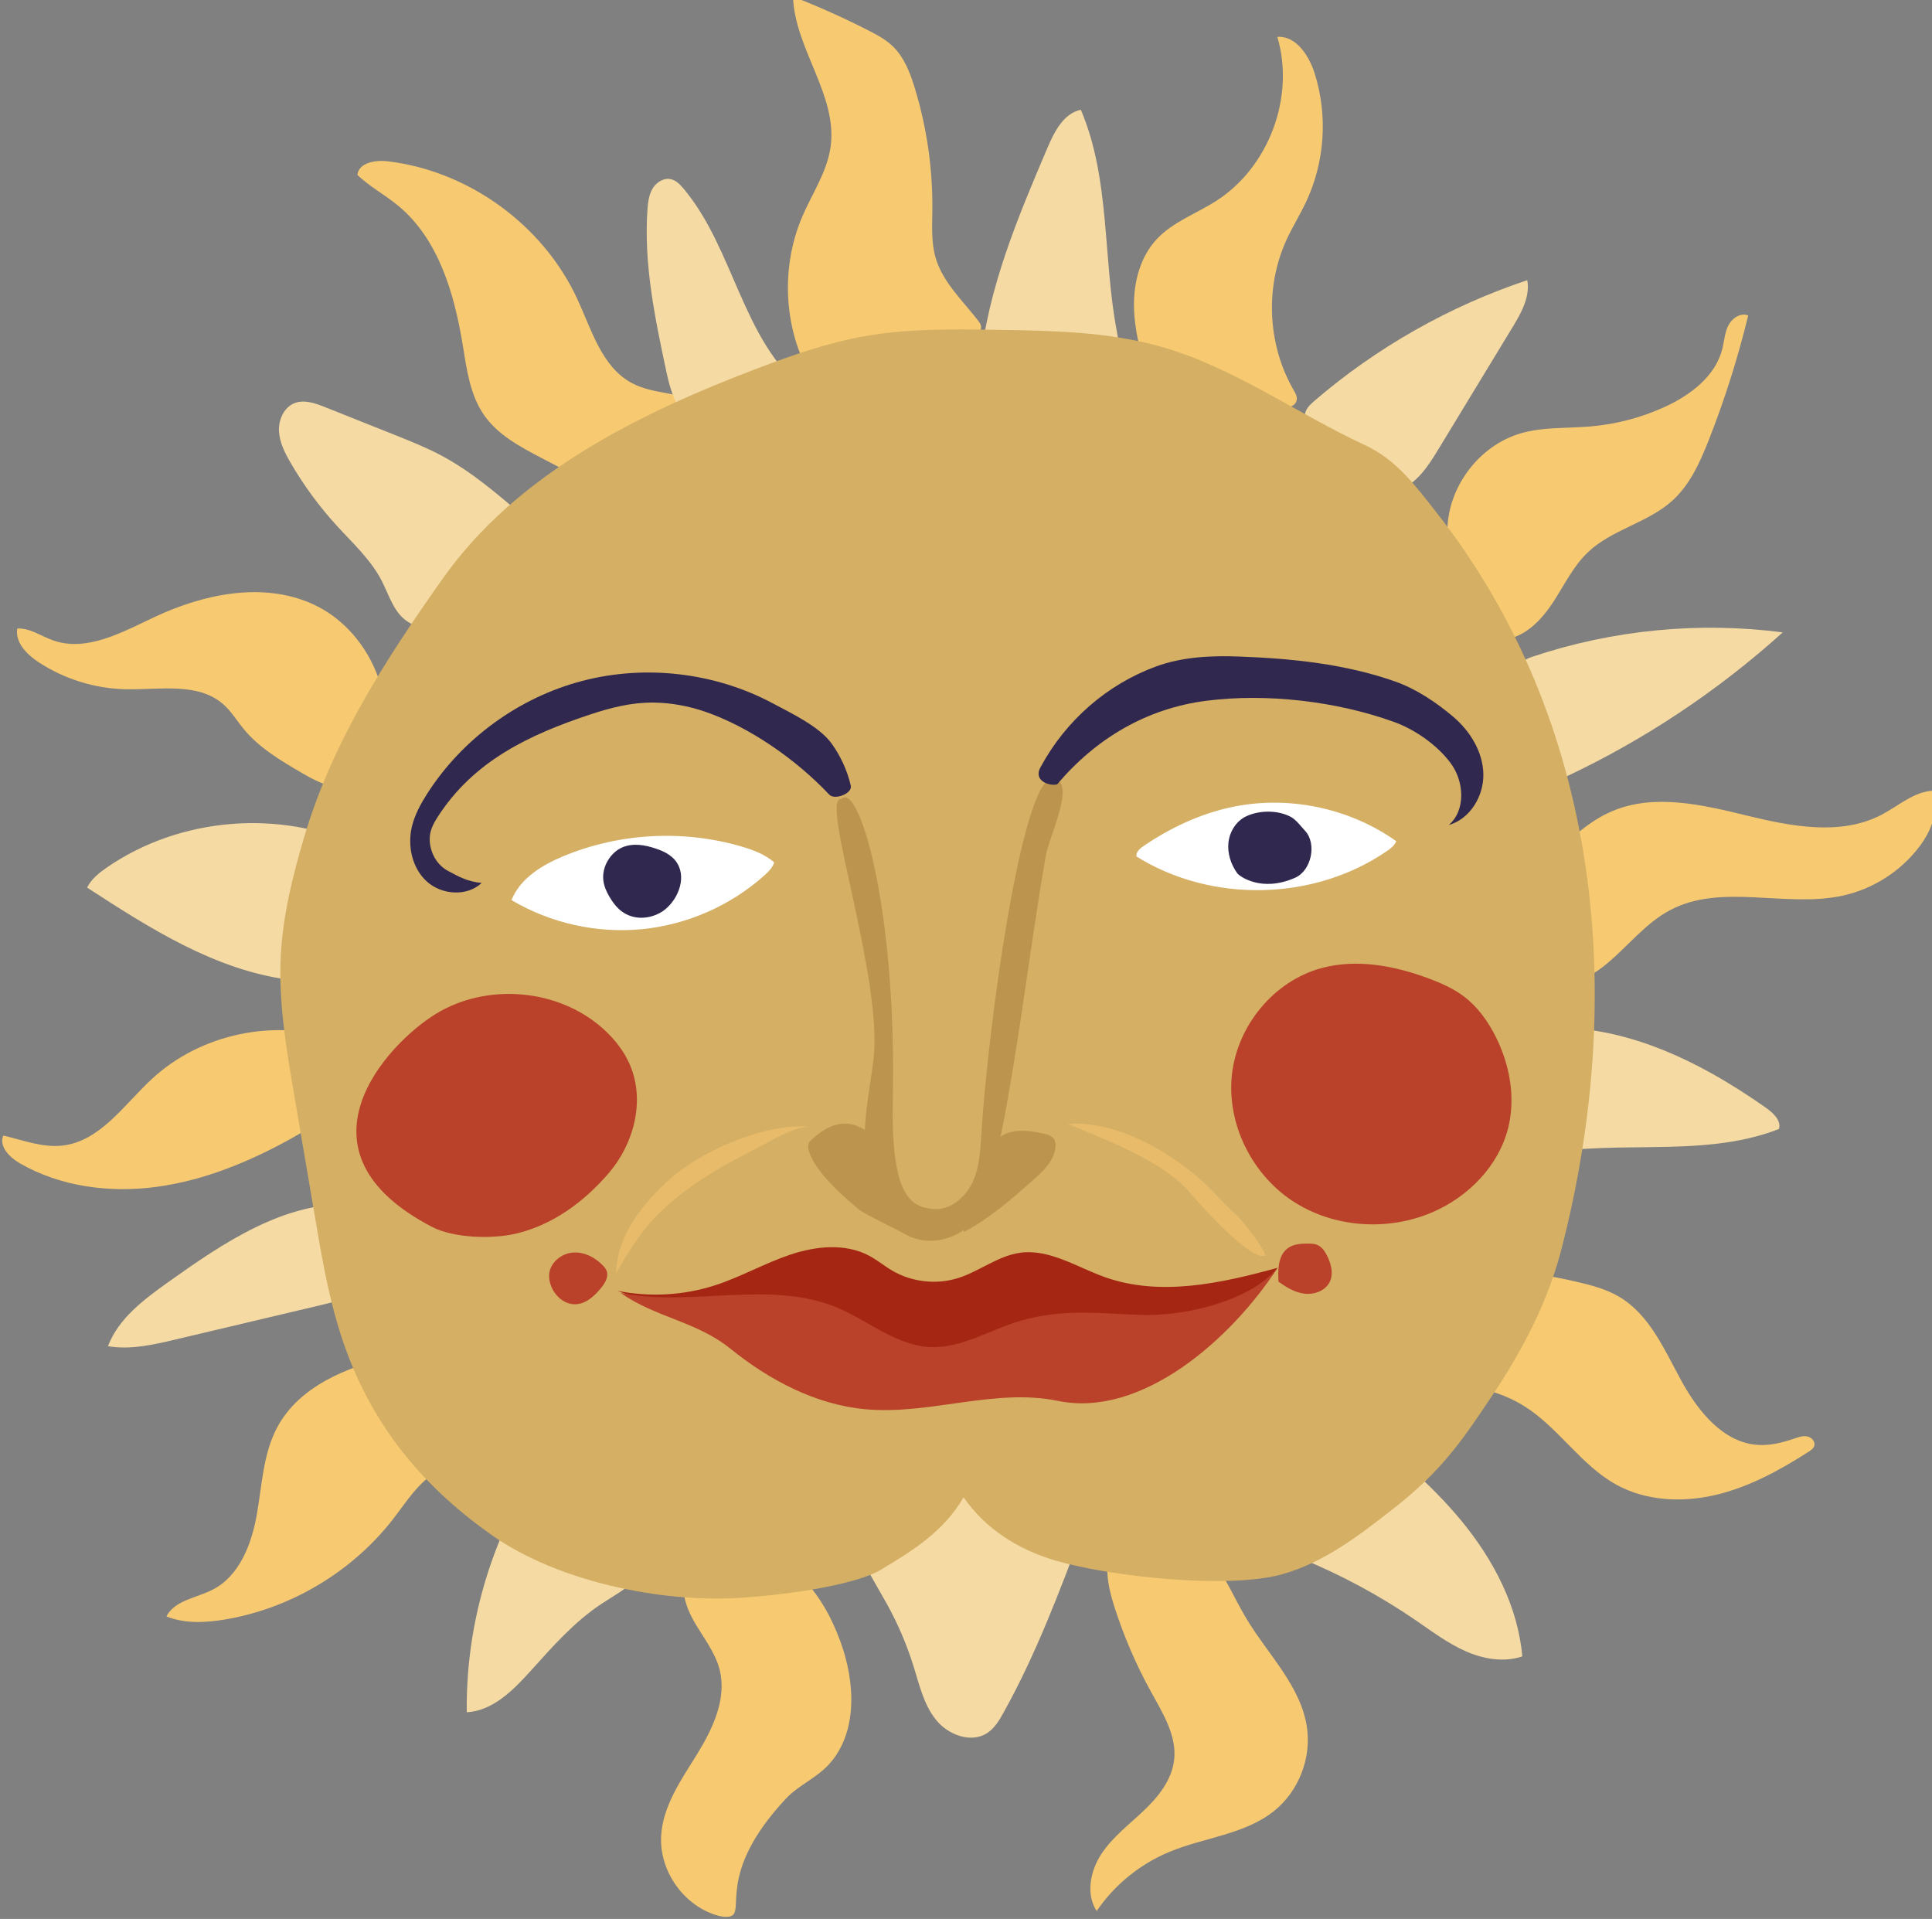 <?xml version="1.0" encoding="UTF-8" standalone="no"?>
<svg
   xmlns:dc="http://purl.org/dc/elements/1.1/"
   xmlns:cc="http://creativecommons.org/ns#"
   xmlns:rdf="http://www.w3.org/1999/02/22-rdf-syntax-ns#"
   xmlns:svg="http://www.w3.org/2000/svg"
   xmlns="http://www.w3.org/2000/svg"
   width="37.121mm"
   height="36.868mm"
   viewBox="0 0 37.121 36.868"
   version="1.1"
   id="svg5590">
  <rect x="0" y="0" width="37.121" height="36.868" fill="#808080" stroke="none"/>
  <defs
     id="defs5584" />
  <g
     id="layer1">
    <g
       id="g5533"
       transform="matrix(0.353,0,0,-0.353,-66.525,101.828)">
      <path
         id="path232"
         style="fill:#f7ca72;fill-opacity:1;fill-rule:nonzero;stroke:none;stroke-width:0.1"
         d="m 214.803,265.874 c -0.77,1.106 -0.945,2.503 -1.163,3.832 -0.462,2.817 -1.33,5.778 -3.539,7.586 -0.708,0.58 -1.53,1.018 -2.191,1.651 0.073,0.671 0.981,0.823 1.651,0.743 4.414,-0.527 8.463,-3.471 10.325,-7.509 0.776,-1.681 1.33,-3.689 2.962,-4.561 1.163,-0.622 2.61,-0.491 3.785,-1.087 -1.548,-1.386 -3.095,-2.771 -4.643,-4.157 -0.22,-0.196 -0.464,-0.403 -0.759,-0.419 -0.233,-0.013 -0.454,0.098 -0.661,0.207 -0.88,0.459 -1.76,0.919 -2.641,1.379 -1.165,0.608 -2.376,1.256 -3.126,2.335" />
      <path
         id="path234"
         style="fill:#f5dba3;fill-opacity:1;fill-rule:nonzero;stroke:none;stroke-width:0.1"
         d="m 224.966,278.714 c -0.388,0.084 -0.787,-0.171 -0.99,-0.512 -0.203,-0.341 -0.25,-0.75 -0.279,-1.146 -0.209,-2.974 0.415,-5.936 1.036,-8.852 0.24,-1.126 0.647,-2.444 1.747,-2.779 0.466,-0.142 0.968,-0.069 1.444,0.034 1.526,0.33 2.99,0.951 4.288,1.818 -3.354,2.657 -3.796,7.64 -6.547,10.918 -0.19,0.226 -0.41,0.456 -0.699,0.519" />
      <path
         id="path236"
         style="fill:#f7ca72;fill-opacity:1;fill-rule:nonzero;stroke:none;stroke-width:0.1"
         d="m 241.842,270.555 c -0.049,-0.13 -0.189,-0.196 -0.317,-0.249 -2.939,-1.219 -6.163,-1.746 -9.337,-1.524 -1.106,2.474 -1.128,5.411 -0.061,7.902 0.539,1.256 1.348,2.429 1.538,3.783 0.397,2.811 -1.955,5.342 -2.045,8.179 1.403,-0.543 2.777,-1.159 4.116,-1.845 0.458,-0.234 0.917,-0.48 1.29,-0.833 0.642,-0.607 0.97,-1.468 1.227,-2.312 0.651,-2.141 0.974,-4.382 0.951,-6.619 -0.009,-0.874 -0.067,-1.768 0.179,-2.607 0.387,-1.327 1.463,-2.315 2.307,-3.409 0.106,-0.135 0.212,-0.306 0.152,-0.466" />
      <path
         id="path238"
         style="fill:#f5dba3;fill-opacity:1;fill-rule:nonzero;stroke:none;stroke-width:0.1"
         d="m 247.286,282.49 c 1.603,-3.75 1.194,-8.024 1.954,-12.031 0.165,-0.874 0.296,-1.982 -0.452,-2.463 -0.426,-0.273 -0.975,-0.212 -1.476,-0.142 -1.833,0.259 -3.666,0.517 -5.498,0.776 0.399,4.115 2.039,7.993 3.659,11.797 0.374,0.878 0.879,1.868 1.813,2.063" />
      <path
         id="path240"
         style="fill:#f7ca72;fill-opacity:1;fill-rule:nonzero;stroke:none;stroke-width:0.1"
         d="m 254.654,277.529 c 2.871,1.837 4.297,5.663 3.327,8.93 1.015,0.065 1.715,-1 2.025,-1.967 0.727,-2.27 0.567,-4.811 -0.439,-6.971 -0.338,-0.727 -0.768,-1.409 -1.1,-2.14 -1.167,-2.57 -1.014,-5.699 0.4,-8.142 0.09,-0.156 0.189,-0.324 0.174,-0.504 -0.038,-0.463 -0.687,-0.53 -1.145,-0.459 -2.025,0.309 -4.05,0.618 -6.075,0.928 -0.224,0.034 -0.462,0.075 -0.63,0.227 -0.155,0.142 -0.221,0.354 -0.281,0.556 -0.369,1.254 -0.719,2.533 -0.731,3.841 -0.013,1.307 0.348,2.666 1.241,3.622 0.878,0.94 2.15,1.385 3.234,2.079" />
      <path
         id="path242"
         style="fill:#f5dba3;fill-opacity:1;fill-rule:nonzero;stroke:none;stroke-width:0.1"
         d="m 259.939,265.101 c -0.214,0.198 -0.445,0.428 -0.458,0.72 -0.014,0.333 0.256,0.601 0.509,0.818 3.391,2.915 7.354,5.162 11.595,6.576 0.166,-0.906 -0.331,-1.787 -0.81,-2.574 -1.346,-2.217 -2.694,-4.433 -4.041,-6.65 -0.549,-0.906 -1.181,-1.878 -2.189,-2.208 -0.258,-0.085 -0.541,-0.121 -0.8,-0.038 -0.254,0.08 -0.458,0.266 -0.652,0.446 -1.052,0.97 -2.103,1.94 -3.154,2.91" />
      <path
         id="path244"
         style="fill:#f7ca72;fill-opacity:1;fill-rule:nonzero;stroke:none;stroke-width:0.1"
         d="m 270.506,253.687 c -0.278,-0.055 -0.578,-0.059 -0.832,0.067 -0.316,0.157 -0.504,0.482 -0.674,0.789 -0.835,1.506 -1.691,3.083 -1.76,4.804 -0.097,2.466 1.665,4.885 4.043,5.548 1.214,0.339 2.499,0.254 3.754,0.361 1.397,0.12 2.773,0.484 4.047,1.069 1.39,0.639 2.747,1.668 3.118,3.151 0.108,0.429 0.13,0.887 0.33,1.281 0.201,0.394 0.67,0.707 1.078,0.537 -0.558,-2.301 -1.275,-4.565 -2.141,-6.769 -0.476,-1.207 -1.023,-2.435 -1.984,-3.306 -1.338,-1.213 -3.295,-1.569 -4.602,-2.814 -0.797,-0.759 -1.279,-1.779 -1.88,-2.7 -0.602,-0.921 -1.418,-1.806 -2.497,-2.018" />
      <path
         id="path246"
         style="fill:#f5dba3;fill-opacity:1;fill-rule:nonzero;stroke:none;stroke-width:0.1"
         d="m 271.153,251.863 c 0.014,0.176 0.034,0.362 0.133,0.509 0.127,0.188 0.357,0.274 0.572,0.347 4.367,1.464 9.066,1.922 13.632,1.328 -3.522,-3.18 -7.515,-5.839 -11.809,-7.86 -0.346,-0.163 -0.717,-0.325 -1.096,-0.28 -0.877,0.104 -1.238,1.169 -1.346,2.045 -0.159,1.296 -0.187,2.608 -0.086,3.911" />
      <path
         id="path248"
         style="fill:#f5dba3;fill-opacity:1;fill-rule:nonzero;stroke:none;stroke-width:0.1"
         d="m 206.771,259.871 c 0.878,-0.963 1.866,-1.86 2.463,-3.019 0.365,-0.708 0.593,-1.524 1.189,-2.053 0.816,-0.722 2.116,-0.66 3.056,-0.11 0.941,0.55 1.586,1.487 2.117,2.438 0.566,1.014 1.04,2.078 1.413,3.178 -1.433,1.24 -2.883,2.492 -4.557,3.381 -0.806,0.428 -1.655,0.766 -2.502,1.104 -1.27,0.506 -2.539,1.012 -3.809,1.519 -0.527,0.209 -1.117,0.421 -1.646,0.217 -0.579,-0.223 -0.883,-0.899 -0.854,-1.519 0.029,-0.621 0.322,-1.195 0.634,-1.732 0.708,-1.219 1.546,-2.362 2.496,-3.404" />
      <path
         id="path250"
         style="fill:#f7ca72;fill-opacity:1;fill-rule:nonzero;stroke:none;stroke-width:0.1"
         d="m 200.607,250.136 c 0.436,-0.384 0.739,-0.892 1.108,-1.342 0.852,-1.038 2.038,-1.736 3.199,-2.414 1.014,-0.592 2.301,-1.186 3.292,-0.555 0.514,0.327 0.8,0.916 0.982,1.498 0.982,3.158 -0.713,6.919 -3.73,8.273 -2.696,1.209 -5.886,0.551 -8.562,-0.701 -1.771,-0.829 -3.713,-1.936 -5.556,-1.282 -0.649,0.23 -1.254,0.675 -1.942,0.645 -0.131,-0.754 0.516,-1.41 1.155,-1.831 1.393,-0.916 3.045,-1.433 4.712,-1.474 1.846,-0.045 3.954,0.401 5.342,-0.817" />
      <path
         id="path252"
         style="fill:#f5dba3;fill-opacity:1;fill-rule:nonzero;stroke:none;stroke-width:0.1"
         d="m 206.597,235.574 c 0.318,0.268 0.528,0.639 0.707,1.014 0.852,1.796 1.106,3.87 0.71,5.819 -4.36,2.031 -9.781,1.575 -13.74,-1.156 -0.426,-0.293 -0.85,-0.629 -1.076,-1.094 3.398,-2.21 6.945,-4.475 10.962,-5.012 0.843,-0.112 1.787,-0.118 2.437,0.429" />
      <path
         id="path254"
         style="fill:#f7ca72;fill-opacity:1;fill-rule:nonzero;stroke:none;stroke-width:0.1"
         d="m 207.732,231.309 c -0.203,0.298 -0.558,0.449 -0.899,0.566 -3.418,1.177 -7.455,0.326 -10.107,-2.131 -1.518,-1.406 -2.817,-3.396 -4.872,-3.629 -1.088,-0.123 -2.152,0.296 -3.218,0.545 -0.253,-0.59 0.342,-1.186 0.898,-1.508 2.226,-1.285 4.916,-1.626 7.464,-1.281 2.547,0.346 4.968,1.34 7.221,2.578 1.521,0.836 3.085,1.921 3.592,3.58 0.128,0.424 0.171,0.915 -0.079,1.28" />
      <path
         id="path256"
         style="fill:#f5dba3;fill-opacity:1;fill-rule:nonzero;stroke:none;stroke-width:0.1"
         d="m 208.544,222.254 c -0.095,0.21 -0.202,0.433 -0.399,0.553 -0.159,0.097 -0.353,0.113 -0.54,0.12 -3.681,0.137 -6.98,-2.096 -9.98,-4.234 -1.323,-0.944 -2.717,-1.976 -3.292,-3.497 1.226,-0.207 2.475,0.081 3.685,0.367 2.701,0.64 5.402,1.279 8.104,1.919 1.092,0.259 2.32,0.621 2.816,1.628 0.482,0.981 0.057,2.148 -0.394,3.144" />
      <path
         id="path258"
         style="fill:#f7ca72;fill-opacity:1;fill-rule:nonzero;stroke:none;stroke-width:0.1"
         d="m 200.702,200.322 c 3.607,0.607 6.958,2.619 9.189,5.517 0.683,0.887 1.293,1.879 2.247,2.463 0.551,0.338 1.186,0.517 1.756,0.824 0.568,0.308 1.1,0.804 1.181,1.447 0.08,0.632 -0.291,1.224 -0.647,1.753 -0.721,1.072 -1.581,2.231 -2.853,2.461 -0.603,0.108 -1.222,-0.015 -1.82,-0.155 -2.439,-0.574 -5.01,-1.628 -6.2,-3.834 -0.778,-1.442 -0.835,-3.147 -1.12,-4.761 -0.285,-1.615 -0.941,-3.34 -2.399,-4.089 -0.884,-0.454 -2.069,-0.576 -2.523,-1.459 1.001,-0.401 2.126,-0.346 3.189,-0.167" />
      <path
         id="path260"
         style="fill:#f5dba3;fill-opacity:1;fill-rule:nonzero;stroke:none;stroke-width:0.1"
         d="m 223.659,204.675 c -0.192,0.472 -0.613,0.808 -1.033,1.095 -1.598,1.092 -3.46,1.796 -5.381,2.036 -2.254,-3.76 -3.439,-8.151 -3.382,-12.534 1.424,0.081 2.538,1.209 3.492,2.269 1.178,1.31 2.358,2.649 3.825,3.624 0.651,0.434 1.362,0.798 1.9,1.367 0.538,0.568 0.874,1.419 0.579,2.143" />
      <path
         id="path262"
         style="fill:#f7ca72;fill-opacity:1;fill-rule:nonzero;stroke:none;stroke-width:0.1"
         d="m 231.228,190.567 c 0.673,0.721 1.646,1.115 2.318,1.839 1.616,1.74 1.467,4.504 0.648,6.733 -0.484,1.319 -1.179,2.585 -2.196,3.556 -1.017,0.969 -2.381,1.623 -3.786,1.6 -0.909,-0.014 -1.886,-0.374 -2.324,-1.17 -0.486,-0.88 -0.17,-1.992 0.323,-2.869 0.492,-0.877 1.159,-1.679 1.411,-2.653 0.411,-1.587 -0.368,-3.224 -1.229,-4.618 -0.862,-1.395 -1.863,-2.815 -1.951,-4.451 -0.1,-1.871 1.184,-3.728 2.969,-4.294 0.244,-0.078 0.505,-0.134 0.756,-0.084 0.942,0.186 -0.822,2.251 3.061,6.411" />
      <path
         id="path264"
         style="fill:#f5dba3;fill-opacity:1;fill-rule:nonzero;stroke:none;stroke-width:0.1"
         d="m 238.185,197.763 c 0.313,-1.01 0.556,-2.082 1.219,-2.905 0.664,-0.823 1.922,-1.294 2.801,-0.705 0.392,0.261 0.642,0.683 0.871,1.095 1.77,3.179 3.054,6.599 4.332,10.004 0.302,0.805 0.609,1.65 0.501,2.502 -0.19,1.511 -1.632,2.575 -3.09,3.012 -2.249,0.673 -4.719,0.278 -6.854,-0.697 -1.325,-0.605 -2.634,-1.534 -3.073,-2.924 -0.646,-2.045 0.786,-4.085 1.828,-5.96 0.604,-1.086 1.095,-2.235 1.465,-3.422" />
      <path
         id="path266"
         style="fill:#f7ca72;fill-opacity:1;fill-rule:nonzero;stroke:none;stroke-width:0.1"
         d="m 272.435,235.588 c -0.463,0.516 -0.501,1.274 -0.515,1.967 -0.013,0.655 -0.025,1.309 -0.038,1.963 -0.007,0.339 -0.013,0.683 0.082,1.008 0.165,0.571 0.615,1.008 1.047,1.416 0.966,0.913 1.959,1.844 3.18,2.367 2.299,0.984 4.931,0.356 7.361,-0.237 2.429,-0.593 5.118,-1.109 7.331,0.056 0.914,0.482 1.746,1.247 2.778,1.3 0.386,-1.019 -0.076,-2.174 -0.733,-3.042 -1.016,-1.342 -2.52,-2.305 -4.162,-2.666 -3.099,-0.682 -6.581,0.694 -9.39,-0.781 -1.339,-0.702 -2.29,-1.952 -3.453,-2.919 -0.499,-0.416 -1.059,-0.789 -1.694,-0.924 -0.636,-0.135 -1.361,0.008 -1.794,0.492" />
      <path
         id="path268"
         style="fill:#f5dba3;fill-opacity:1;fill-rule:nonzero;stroke:none;stroke-width:0.1"
         d="m 284.591,228.161 c 0.389,-0.275 0.823,-0.682 0.696,-1.142 -4.38,-1.717 -9.409,-0.386 -13.957,-1.591 -0.312,-0.083 -0.732,-0.133 -0.877,0.155 -0.041,0.082 -0.048,0.175 -0.053,0.266 -0.119,1.919 0.047,3.856 0.492,5.727 0.06,0.255 0.138,0.528 0.345,0.689 0.162,0.124 0.374,0.157 0.577,0.181 4.565,0.538 9.022,-1.634 12.777,-4.285" />
      <path
         id="path270"
         style="fill:#f7ca72;fill-opacity:1;fill-rule:nonzero;stroke:none;stroke-width:0.1"
         d="m 266.338,217.456 c 0.938,1.047 2.35,1.58 3.752,1.699 1.4,0.12 2.806,-0.136 4.176,-0.452 0.809,-0.187 1.627,-0.401 2.339,-0.827 1.639,-0.978 2.444,-2.867 3.357,-4.543 0.913,-1.675 2.294,-3.4 4.199,-3.511 0.665,-0.039 1.325,0.13 1.955,0.345 0.23,0.079 0.471,0.164 0.709,0.118 0.238,-0.048 0.455,-0.289 0.38,-0.52 -0.045,-0.138 -0.175,-0.227 -0.297,-0.306 -1.564,-1.005 -3.223,-1.915 -5.032,-2.348 -1.81,-0.434 -3.797,-0.354 -5.429,0.54 -1.943,1.064 -3.163,3.127 -5.046,4.295 -1.96,1.216 -4.386,1.322 -6.692,1.36 0.275,1.481 0.624,3.029 1.629,4.15" />
      <path
         id="path272"
         style="fill:#f5dba3;fill-opacity:1;fill-rule:nonzero;stroke:none;stroke-width:0.1"
         d="m 265.533,200.267 c -1.982,1.358 -4.11,2.504 -6.336,3.409 -0.439,0.18 -0.914,0.375 -1.158,0.781 -0.374,0.624 -0.038,1.421 0.327,2.05 1.006,1.73 2.236,3.328 3.648,4.745 2.122,-1.722 4.259,-3.46 5.996,-5.57 1.737,-2.11 3.066,-4.645 3.305,-7.368 -1.002,-0.34 -2.121,-0.145 -3.088,0.283 -0.968,0.428 -1.821,1.071 -2.694,1.67" />
      <path
         id="path274"
         style="fill:#f7ca72;fill-opacity:1;fill-rule:nonzero;stroke:none;stroke-width:0.1"
         d="m 259.597,194.426 c -0.317,2.24 -2.085,3.946 -3.26,5.88 -0.869,1.429 -1.462,3.073 -2.689,4.21 -1.227,1.137 -3.44,1.481 -4.444,0.144 -0.743,-0.99 -0.489,-2.386 -0.117,-3.567 0.518,-1.64 1.2,-3.229 2.034,-4.735 0.639,-1.153 1.393,-2.371 1.243,-3.681 -0.125,-1.092 -0.865,-2.012 -1.662,-2.768 -0.797,-0.756 -1.694,-1.433 -2.299,-2.351 -0.603,-0.918 -0.854,-2.182 -0.257,-3.104 0.97,1.425 2.364,2.559 3.958,3.22 1.893,0.786 4.094,0.943 5.695,2.223 1.328,1.061 2.036,2.847 1.798,4.529" />
      <path
         id="path276"
         style="fill:#d4af64;fill-opacity:1;fill-rule:nonzero;stroke:none;stroke-width:0.1"
         d="m 240.905,206.97 c -1.084,-1.842 -2.694,-2.86 -4.529,-3.955 -1.208,-0.722 -4.472,-1.3 -7.539,-1.508 -4.5,-0.305 -10.087,0.936 -13.571,3.379 -4.15,2.912 -6.947,6.529 -8.402,11.386 -0.58,1.936 -0.921,3.934 -1.26,5.927 -0.382,2.248 -0.765,4.495 -1.147,6.743 -0.425,2.495 -0.851,5.016 -0.716,7.544 0.115,2.17 0.643,4.297 1.259,6.381 1.542,5.218 4.405,9.647 7.544,14.092 4.025,5.701 10.618,8.983 17.144,11.457 1.896,0.72 3.821,1.393 5.818,1.748 2.373,0.422 4.801,0.387 7.21,0.35 3.009,-0.046 6.058,-0.099 8.952,-0.924 3.954,-1.129 7.358,-3.624 11.089,-5.355 1.699,-0.789 2.733,-2.192 3.89,-3.666 8.905,-11.341 10.389,-26.201 6.801,-40.084 -0.585,-2.265 -1.663,-4.783 -3.587,-7.696 -1.809,-2.737 -2.929,-4.37 -5.511,-6.394 -1.882,-1.476 -3.83,-2.984 -6.136,-3.62 -2.959,-0.816 -9.379,-0.112 -12.323,0.76 -2.024,0.599 -3.779,1.703 -4.986,3.435" />
      <path
         id="path278"
         style="fill:#30284f;fill-opacity:1;fill-rule:nonzero;stroke:none;stroke-width:0.1"
         d="m 211.858,242.998 c 0.044,0.378 0.237,0.722 0.444,1.041 1.95,3 4.901,4.42 8.297,5.546 1.115,0.369 2.227,0.649 3.402,0.641 0.962,-0.005 1.947,-0.188 2.856,-0.503 2.386,-0.828 4.918,-2.577 6.735,-4.506 0.299,-0.317 1.269,0.061 1.173,0.486 -0.202,0.881 -0.596,1.669 -1.04,2.288 -0.668,0.929 -2.183,1.648 -3.193,2.187 -3.143,1.681 -6.926,2.129 -10.374,1.229 -3.449,-0.9 -6.53,-3.139 -8.45,-6.141 -0.354,-0.554 -0.674,-1.14 -0.829,-1.778 -0.257,-1.06 0.007,-2.278 0.817,-3.007 0.811,-0.729 2.183,-0.819 2.978,-0.072 -0.752,0.073 -1.187,0.308 -1.852,0.666 -0.664,0.359 -1.052,1.173 -0.964,1.923" />
      <path
         id="path280"
         style="fill:#bc944d;fill-opacity:1;fill-rule:nonzero;stroke:none;stroke-width:0.1"
         d="m 245.684,246.067 c -1.613,-0.208 -3.424,-13.225 -3.806,-19.228 -0.059,-0.921 -0.095,-1.871 -0.481,-2.71 -0.385,-0.839 -1.224,-1.547 -2.144,-1.466 -1.282,0.114 -2.305,0.786 -2.201,5.934 0.215,10.605 -1.872,17.366 -2.808,16.378 -1.196,0.156 2.314,-9.816 1.75,-14.231 -0.2,-1.565 -0.538,-3.128 -0.459,-4.705 0.079,-1.576 0.771,-3.676 2.037,-4.618 1.267,-0.942 3.19,-0.434 4.113,0.846 0.367,0.509 0.523,1.135 0.669,1.745 1.349,5.605 2.028,12.164 3.017,17.843 0.201,1.154 1.768,4.264 0.313,4.212" />
      <path
         id="path282"
         style="fill:#bc944d;fill-opacity:1;fill-rule:nonzero;stroke:none;stroke-width:0.1"
         d="m 232.561,226.372 c -0.373,-0.355 0.124,-1.675 2.671,-3.755 0.271,-0.221 2.35,-1.229 2.652,-1.404 0.303,-0.175 0.751,-0.16 0.936,0.136 0.133,0.21 -1.247,1.006 -1.299,1.249 -0.318,1.456 -0.855,2.863 -1.588,4.16 -0.554,0.226 -1.584,1.319 -3.372,-0.386" />
      <path
         id="path284"
         style="fill:#bc944d;fill-opacity:1;fill-rule:nonzero;stroke:none;stroke-width:0.1"
         d="m 245.854,226.417 c 0.054,-0.108 0.062,-0.235 0.053,-0.358 -0.053,-0.752 -0.661,-1.331 -1.226,-1.83 -1.187,-1.045 -2.389,-2.102 -3.792,-2.832 0.325,0.936 0.649,1.872 0.974,2.808 0.196,0.563 0.383,1.636 0.752,2.104 0.619,0.782 1.716,0.667 2.69,0.449 0.216,-0.049 0.448,-0.142 0.549,-0.341" />
      <path
         id="path286"
         style="fill:#a52713;fill-opacity:1;fill-rule:nonzero;stroke:none;stroke-width:0.1"
         d="m 248.599,218.954 c 3.005,-1.067 6.322,-0.337 9.395,0.509 -0.98,-1.464 -2.587,-2.432 -4.284,-2.905 -1.698,-0.473 -3.492,-0.487 -5.249,-0.351 -1.692,0.133 -3.502,0.382 -4.999,-0.419 -0.517,-0.276 -0.965,-0.665 -1.467,-0.966 -1.213,-0.73 -2.742,-0.913 -4.093,-0.491 -1.897,0.594 -3.339,2.269 -5.273,2.726 -1.16,0.273 -2.372,0.076 -3.563,0.009 -2.378,-0.137 -4.785,0.258 -6.996,1.144 1.761,-0.355 3.613,-0.249 5.321,0.306 1.398,0.454 2.689,1.197 4.083,1.664 1.394,0.467 2.991,0.631 4.289,-0.059 0.443,-0.237 0.832,-0.563 1.266,-0.816 1.068,-0.623 2.401,-0.772 3.579,-0.399 1.162,0.367 2.163,1.206 3.369,1.375 1.608,0.223 3.091,-0.785 4.622,-1.327" />
      <path
         id="path288"
         style="fill:#ba422a;fill-opacity:1;fill-rule:nonzero;stroke:none;stroke-width:0.1"
         d="m 228.232,215.045 c 2.115,-1.704 4.624,-3.031 7.329,-3.28 3.496,-0.322 7.04,1.166 10.478,0.455 4.553,-0.941 9.422,3.345 11.955,7.243 -1.501,-1.827 -5.111,-2.658 -7.475,-2.565 -2.364,0.093 -4.198,0.335 -6.474,-0.308 -1.678,-0.472 -3.247,-1.529 -4.988,-1.439 -1.858,0.095 -3.371,1.464 -5.092,2.168 -3.64,1.49 -7.875,0 -11.732,0.774 1.991,-1.373 4.117,-1.53 5.999,-3.048" />
      <path
         id="path290"
         style="fill:#e8bb6b;fill-opacity:1;fill-rule:nonzero;stroke:none;stroke-width:0.1"
         d="m 224.033,222.126 c 1.409,1.502 3.234,2.615 5.064,3.558 1.612,0.833 2.556,1.445 3.431,1.457 -2.343,0.215 -5.819,-1.257 -7.578,-2.821 -1.522,-1.354 -2.917,-3.109 -2.959,-5.146 0.608,1.033 1.222,2.077 2.042,2.952" />
      <path
         id="path292"
         style="fill:#e8bb6b;fill-opacity:1;fill-rule:nonzero;stroke:none;stroke-width:0.1"
         d="m 254.224,223.869 c 0.517,-0.505 0.985,-1.06 1.533,-1.531 0.24,-0.207 1.453,-1.704 1.573,-2.217 -0.78,-0.259 -3.2,2.371 -4.107,3.432 -1.483,1.734 -4.553,2.861 -6.656,3.744 2.964,0.208 6.07,-1.881 7.657,-3.428" />
      <path
         id="path294"
         style="fill:#ba422a;fill-opacity:1;fill-rule:nonzero;stroke:none;stroke-width:0.1"
         d="m 212.196,233.293 c 2.666,1.622 6.336,1.39 8.777,-0.556 0.763,-0.609 1.416,-1.377 1.791,-2.278 0.799,-1.921 0.197,-4.234 -1.153,-5.817 -1.35,-1.582 -3.071,-2.854 -5.097,-3.325 -1.277,-0.296 -3.36,-0.238 -4.524,0.364 -7.953,4.114 -2.461,9.99 0.206,11.612" />
      <path
         id="path296"
         style="fill:#ba422a;fill-opacity:1;fill-rule:nonzero;stroke:none;stroke-width:0.1"
         d="m 260.355,235.767 c -2.572,-0.71 -4.55,-3.126 -4.844,-5.778 -0.294,-2.653 1.053,-5.394 3.274,-6.873 2.221,-1.479 5.205,-1.683 7.653,-0.622 1.945,0.842 3.583,2.51 4.103,4.564 0.418,1.647 0.099,3.427 -0.657,4.95 -0.422,0.851 -0.988,1.648 -1.745,2.222 -0.574,0.434 -1.241,0.729 -1.915,0.981 -1.872,0.698 -3.943,1.087 -5.869,0.556" />
      <path
         id="path298"
         style="fill:#ba422a;fill-opacity:1;fill-rule:nonzero;stroke:none;stroke-width:0.1"
         d="m 221.272,219.587 c -0.431,0.456 -1.053,0.767 -1.677,0.701 -0.625,-0.065 -1.212,-0.573 -1.25,-1.2 -0.01,-0.169 0.018,-0.339 0.067,-0.501 0.181,-0.599 0.728,-1.123 1.355,-1.108 0.58,0.013 1.057,0.453 1.419,0.906 0.205,0.256 0.402,0.582 0.295,0.892 -0.04,0.119 -0.122,0.219 -0.209,0.31" />
      <path
         id="path300"
         style="fill:#ba422a;fill-opacity:1;fill-rule:nonzero;stroke:none;stroke-width:0.1"
         d="m 260.17,220.702 c -0.161,0.072 -0.344,0.079 -0.522,0.079 -0.38,0.002 -0.787,-0.026 -1.094,-0.249 -0.533,-0.389 -0.547,-1.164 -0.509,-1.822 0.432,-0.316 0.91,-0.601 1.441,-0.658 0.533,-0.056 1.124,0.173 1.353,0.656 0.209,0.444 0.071,0.974 -0.15,1.411 -0.12,0.237 -0.277,0.475 -0.519,0.583" />
      <path
         id="path302"
         style="fill:#ffffff;fill-opacity:1;fill-rule:nonzero;stroke:none;stroke-width:0.1"
         d="m 219.125,241.868 c 3.042,1.261 6.515,1.451 9.675,0.529 0.643,-0.188 1.29,-0.429 1.797,-0.868 -0.085,-0.282 -0.305,-0.5 -0.523,-0.697 -1.837,-1.65 -4.209,-2.696 -6.666,-2.938 -2.458,-0.242 -4.988,0.321 -7.111,1.582 0.469,1.179 1.656,1.905 2.828,2.392" />
      <path
         id="path304"
         style="fill:#ffffff;fill-opacity:1;fill-rule:nonzero;stroke:none;stroke-width:0.1"
         d="m 263.948,242.146 c -3.966,-2.726 -9.556,-2.847 -13.635,-0.295 -0.033,0.242 0.19,0.435 0.392,0.572 1.443,0.98 3.05,1.74 4.755,2.107 3.079,0.664 6.426,-0.023 8.993,-1.848 -0.088,-0.233 -0.3,-0.394 -0.505,-0.536" />
      <path
         id="path306"
         style="fill:#30284f;fill-opacity:1;fill-rule:nonzero;stroke:none;stroke-width:0.1"
         d="m 222.16,238.973 c 0.626,-0.566 1.512,-0.583 2.231,-0.186 0.779,0.431 1.416,1.606 1.017,2.522 -0.235,0.541 -0.742,0.795 -1.221,0.959 -0.608,0.208 -1.266,0.333 -1.868,0.073 -0.601,-0.26 -1.111,-1.01 -1.024,-1.786 0.038,-0.329 0.174,-0.625 0.33,-0.892 0.152,-0.26 0.327,-0.501 0.535,-0.69" />
      <path
         id="path308"
         style="fill:#30284f;fill-opacity:1;fill-rule:nonzero;stroke:none;stroke-width:0.1"
         d="m 256.29,244.038 c -0.54,-0.253 -0.898,-0.821 -0.968,-1.414 -0.069,-0.592 0.128,-1.197 0.474,-1.684 0.106,-0.151 1.307,-1.069 3.161,-0.244 0.876,0.389 1.186,1.842 0.537,2.548 -0.186,0.204 -0.496,0.599 -0.735,0.736 -0.702,0.402 -1.738,0.403 -2.469,0.058" />
      <path
         id="path310"
         style="fill:#30284f;fill-opacity:1;fill-rule:nonzero;stroke:none;stroke-width:0.1"
         d="m 245.111,246.743 c 1.361,2.508 3.6,4.475 6.281,5.453 1.43,0.522 2.986,0.592 4.507,0.536 2.882,-0.106 5.783,-0.402 8.502,-1.361 1.138,-0.402 2.234,-1.135 3.153,-1.916 0.919,-0.78 1.61,-1.898 1.641,-3.103 0.031,-1.206 -0.717,-2.457 -1.878,-2.787 0.937,0.812 0.834,2.386 0.09,3.377 -0.744,0.992 -1.942,1.826 -3.109,2.244 -3.103,1.111 -6.87,1.554 -10.14,1.144 -3.268,-0.409 -6.033,-2.039 -8.162,-4.554 -0.396,-0.11 -1.352,0.187 -0.885,0.967" />
    </g>
  </g>
</svg>
